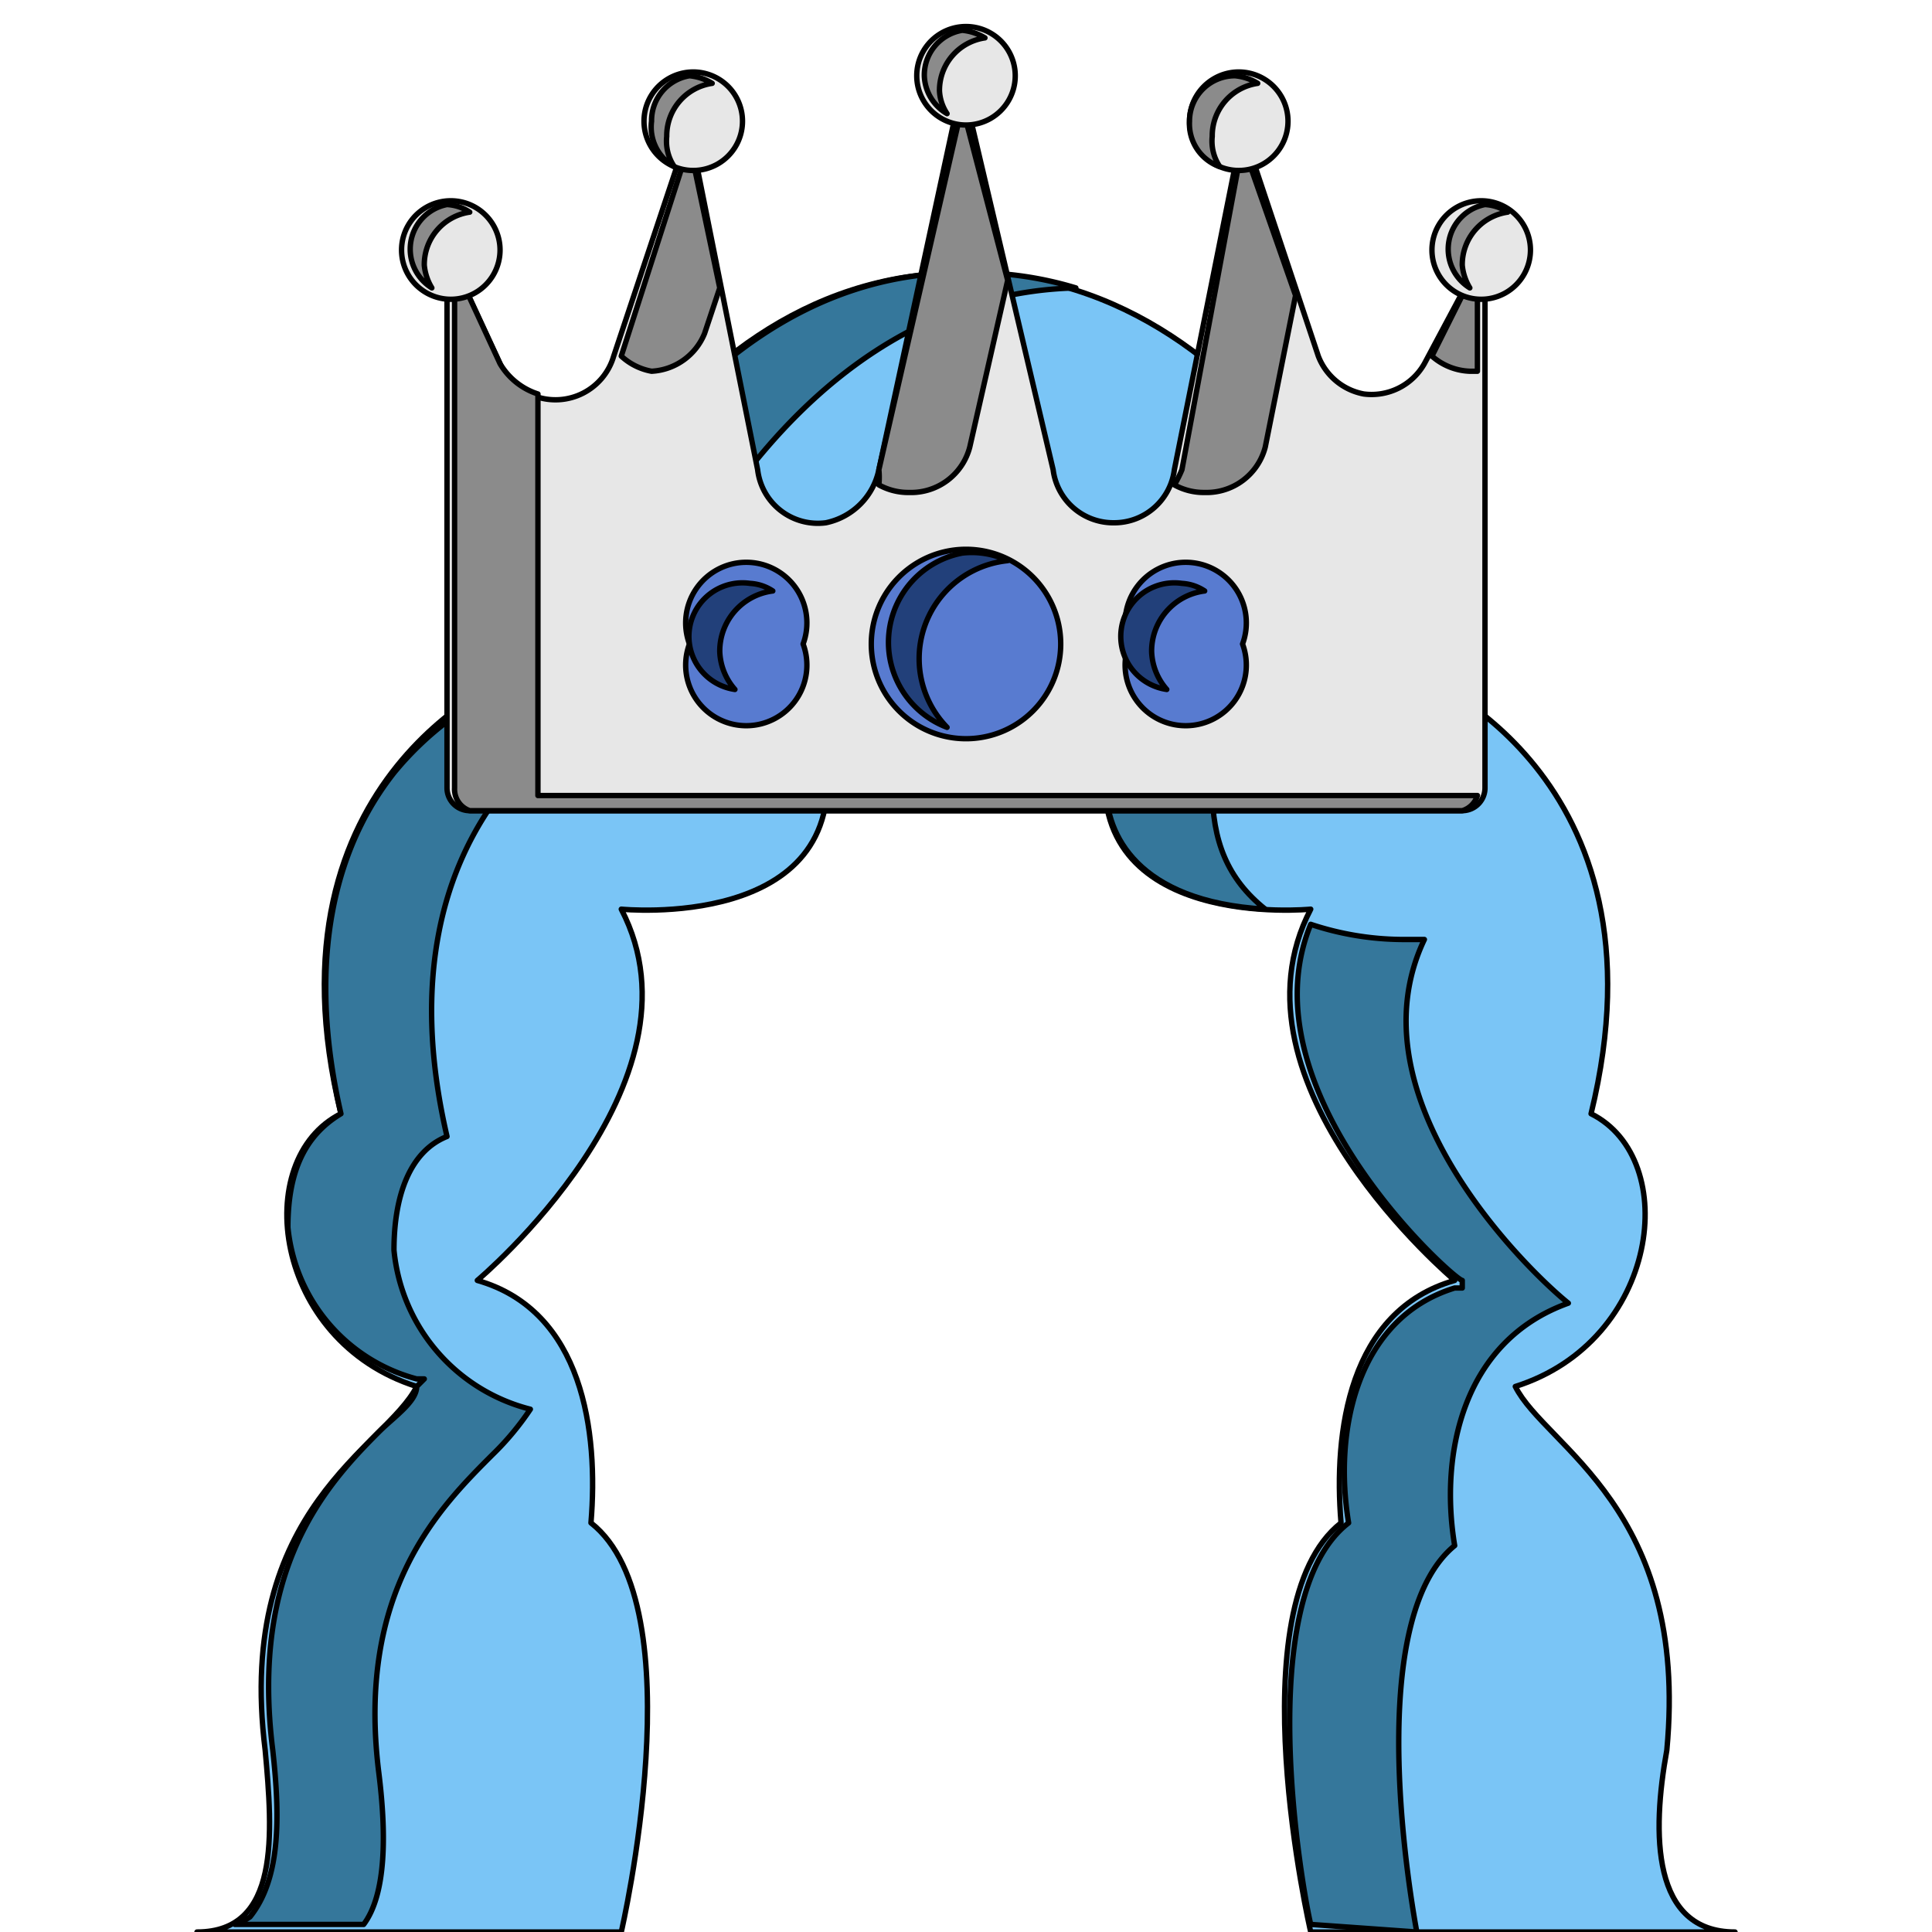 <svg xmlns='http://www.w3.org/2000/svg' viewBox='0 0 255 255'><path d='M 220 231C 223 199 204 191 200 183C 219 177 222 153 210 147C 221 102 187 89 187 89C 187 89 170 36 127 36C 85 36 68 89 68 89C 68 89 34 102 45 147C 33 153 36 177 55 183C 51 191 31 199 35 231C 36 242 37 255 26 255H 82C 82 255 92 212 78 201C 79 189 77 173 63 169C 63 169 94 143 82 120C 82 120 112 123 109 100C 115 100 121 101 127 101C 134 101 140 100 146 100C 143 123 173 120 173 120C 161 143 192 169 192 169C 178 173 176 189 177 201C 163 212 173 255 173 255H 229C 218 255 218 242 220 231' fill='#7AC5F6' stroke='#000' stroke-linecap='round' stroke-linejoin='round' stroke-width='0.71' /><path d='M 173 254C 172 250 165 211 178 201V 201V 201C 176 189 179 174 192 170H 193V 169C 192 169 164 144 173 122A 39 39 0 0 0 185 124H 188C 178 145 202 168 207 172C 193 177 190 192 192 204C 181 213 185 244 187 255L 173 254' fill='#35779B' stroke='#000' stroke-linecap='round' stroke-linejoin='round' stroke-width='0.71' /><path d='M 31 254A 8 8 0 0 0 33 253C 37 248 37 240 36 231C 33 207 43 196 50 189C 52 187 55 185 55 183L 56 182H 55A 23 23 0 0 1 38 162C 38 155 40 150 45 147V 147V 147C 42 134 41 116 52 102A 42 42 0 0 1 68 90V 90V 89C 68 89 86 36 127 36A 47 47 0 0 1 142 38C 101 39 84 88 82 92C 79 93 49 107 59 150C 54 152 52 158 52 165A 24 24 0 0 0 70 186A 37 37 0 0 1 65 192C 58 199 47 210 50 234C 51 242 51 250 48 254H 31' fill='#35779B' stroke='#000' stroke-linecap='round' stroke-linejoin='round' stroke-width='0.71' /><path d='M 167 120C 150 119 146 110 146 104Q 154 104 160 104C 160 111 162 116 167 120' fill='#35779B' stroke='#000' stroke-linecap='round' stroke-linejoin='round' stroke-width='0.71' /><path d='M 188 48A 8 8 0 0 1 180 52A 8 8 0 0 1 174 47L 164 17L 155 62A 8 8 0 0 1 147 69V 69A 8 8 0 0 1 139 62L 127 11L 116 62A 9 9 0 0 1 109 69A 8 8 0 0 1 100 62L 91 17L 81 47A 8 8 0 0 1 66 48L 59 33V 104A 3 3 0 0 0 62 107H 193A 3 3 0 0 0 196 104V 33L 188 48' fill='#E7E7E7' stroke='#000' stroke-linecap='round' stroke-linejoin='round' stroke-width='0.71' /><path d='M 115 85A 12 12 0 1 0 140 85A 12 12 0 1 0 115 85' fill='#587BD0' stroke='#000' stroke-linecap='round' stroke-linejoin='round' stroke-width='0.71' /><path d='M 149 85A 8 8 0 1 0 164 85A 8 8 0 1 0 149 85' fill='#587BD0' stroke='#000' stroke-linecap='round' stroke-linejoin='round' stroke-width='0.71' /><path d='M 91 85A 8 8 0 1 0 106 85A 8 8 0 1 0 91 85' fill='#587BD0' stroke='#000' stroke-linecap='round' stroke-linejoin='round' stroke-width='0.71' /><path d='M 120 65A 8 8 0 0 1 116 64A 10 10 0 0 0 116 62L 127 14L 133 37L 128 59A 8 8 0 0 1 120 65' fill='#8B8B8B' stroke='#000' stroke-linecap='round' stroke-linejoin='round' stroke-width='0.71' /><path d='M 86 49A 8 8 0 0 1 82 47A 1 1 0 0 0 82 47L 91 19L 95 38L 93 44A 8 8 0 0 1 86 49' fill='#8B8B8B' stroke='#000' stroke-linecap='round' stroke-linejoin='round' stroke-width='0.71' /><path d='M 194 49A 8 8 0 0 1 189 47L 195 35V 49H 194' fill='#8B8B8B' stroke='#000' stroke-linecap='round' stroke-linejoin='round' stroke-width='0.71' /><path d='M 159 65A 8 8 0 0 1 155 64A 15 15 0 0 0 156 62L 164 19L 171 39L 167 59A 8 8 0 0 1 159 65' fill='#8B8B8B' stroke='#000' stroke-linecap='round' stroke-linejoin='round' stroke-width='0.71' /><path d='M 62 107A 3 3 0 0 1 60 104V 35L 66 48A 9 9 0 0 0 71 52V 105H 195A 3 3 0 0 1 193 107H 62' fill='#8B8B8B' stroke='#000' stroke-linecap='round' stroke-linejoin='round' stroke-width='0.71' /><path d='M 125 96A 12 12 0 0 1 127 73A 11 11 0 0 1 133 74A 13 13 0 0 0 125 96V 96' fill='#22407A' stroke='#000' stroke-linecap='round' stroke-linejoin='round' stroke-width='0.71' /><path d='M 154 91A 7 7 0 0 1 156 77A 6 6 0 0 1 159 78A 8 8 0 0 0 152 86A 8 8 0 0 0 154 91' fill='#22407A' stroke='#000' stroke-linecap='round' stroke-linejoin='round' stroke-width='0.71' /><path d='M 97 91A 7 7 0 0 1 99 77A 6 6 0 0 1 102 78A 8 8 0 0 0 95 86A 8 8 0 0 0 97 91' fill='#22407A' stroke='#000' stroke-linecap='round' stroke-linejoin='round' stroke-width='0.71' /><path d='M 53 33A 6 6 0 1 0 66 33A 6 6 0 1 0 53 33' fill='#E7E7E7' stroke='#000' stroke-linecap='round' stroke-linejoin='round' stroke-width='0.71' /><path d='M 85 16A 6 6 0 1 0 98 16A 6 6 0 1 0 85 16' fill='#E7E7E7' stroke='#000' stroke-linecap='round' stroke-linejoin='round' stroke-width='0.71' /><path d='M 189 33A 6 6 0 1 0 202 33A 6 6 0 1 0 189 33' fill='#E7E7E7' stroke='#000' stroke-linecap='round' stroke-linejoin='round' stroke-width='0.71' /><path d='M 157 16A 6 6 0 1 0 170 16A 6 6 0 1 0 157 16' fill='#E7E7E7' stroke='#000' stroke-linecap='round' stroke-linejoin='round' stroke-width='0.71' /><path d='M 121 10A 6 6 0 1 0 134 10A 6 6 0 1 0 121 10' fill='#E7E7E7' stroke='#000' stroke-linecap='round' stroke-linejoin='round' stroke-width='0.71' /><path d='M 57 38A 6 6 0 0 1 59 27A 6 6 0 0 1 62 28A 7 7 0 0 0 56 35A 7 7 0 0 0 57 38' fill='#8B8B8B' stroke='#000' stroke-linecap='round' stroke-linejoin='round' stroke-width='0.71' /><path d='M 89 22A 6 6 0 0 1 86 16A 6 6 0 0 1 91 10A 7 7 0 0 1 94 11A 7 7 0 0 0 88 18A 6 6 0 0 0 89 22' fill='#8B8B8B' stroke='#000' stroke-linecap='round' stroke-linejoin='round' stroke-width='0.71' /><path d='M 125 15A 6 6 0 0 1 122 10A 6 6 0 0 1 127 4A 7 7 0 0 1 130 5A 7 7 0 0 0 124 12A 6 6 0 0 0 125 15' fill='#8B8B8B' stroke='#000' stroke-linecap='round' stroke-linejoin='round' stroke-width='0.71' /><path d='M 161 22A 6 6 0 0 1 157 16A 6 6 0 0 1 163 10A 7 7 0 0 1 166 11A 7 7 0 0 0 160 18A 6 6 0 0 0 161 22' fill='#8B8B8B' stroke='#000' stroke-linecap='round' stroke-linejoin='round' stroke-width='0.71' /><path d='M 194 38A 6 6 0 0 1 196 27A 6 6 0 0 1 199 28A 7 7 0 0 0 193 35A 7 7 0 0 0 194 38' fill='#8B8B8B' stroke='#000' stroke-linecap='round' stroke-linejoin='round' stroke-width='0.71' /></svg>